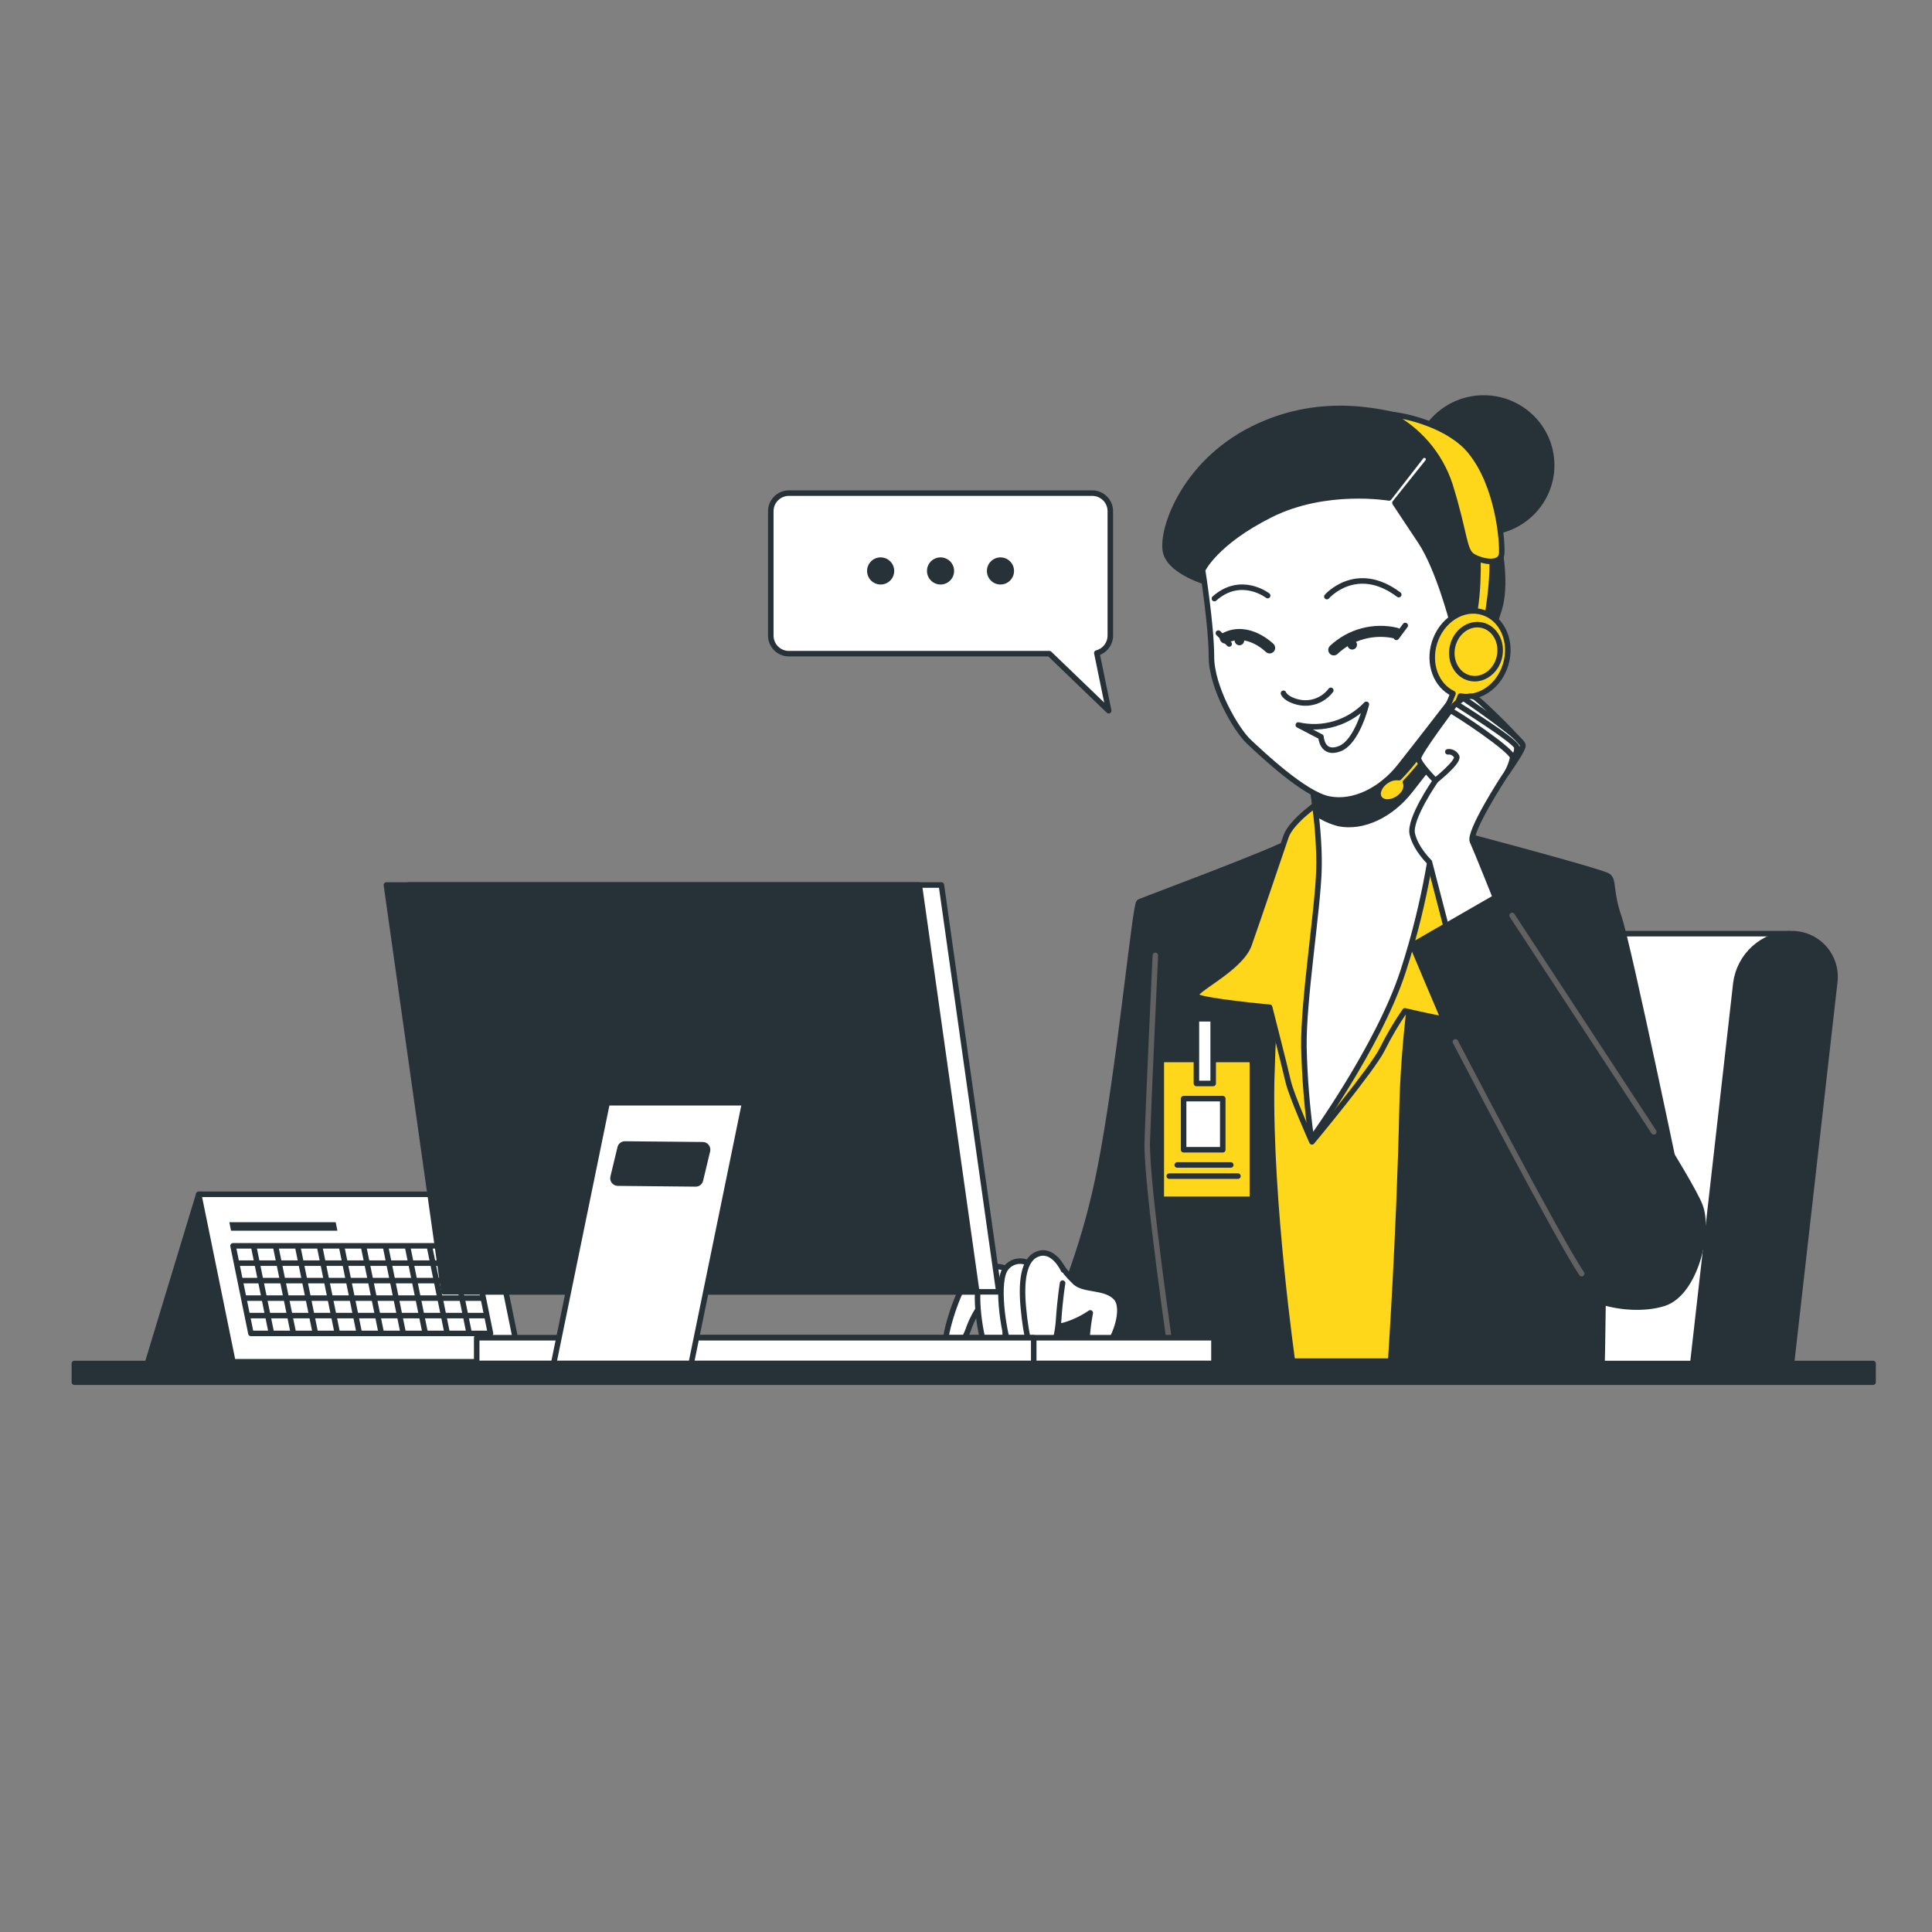 <svg width="350" height="350" viewBox="0 0 350 350" fill="none" xmlns="http://www.w3.org/2000/svg">
<rect x="0" y="0" width="350" height="350" fill="#808080" stroke="none"/>
<path d="M36.001 216.363L26.782 246.743H51.751L61.25 216.524L36.001 216.363Z" fill="#263238" stroke="#263238" stroke-linecap="round" stroke-linejoin="round"/>
<path d="M94.22 246.694H42.189L36.001 216.363H88.032L94.22 246.694Z" fill="white" stroke="#263238" stroke-linecap="round" stroke-linejoin="round"/>
<path d="M88.858 241.563H45.458L42.217 225.694H85.617L88.858 241.563Z" stroke="#263238" stroke-linecap="round" stroke-linejoin="round"/>
<path d="M45.948 225.757L49.161 241.493" stroke="#263238" stroke-linecap="round" stroke-linejoin="round"/>
<path d="M49.931 225.757L53.144 241.493" stroke="#263238" stroke-linecap="round" stroke-linejoin="round"/>
<path d="M53.914 225.757L57.127 241.493" stroke="#263238" stroke-linecap="round" stroke-linejoin="round"/>
<path d="M57.89 225.757L61.103 241.493" stroke="#263238" stroke-linecap="round" stroke-linejoin="round"/>
<path d="M61.873 225.757L65.086 241.493" stroke="#263238" stroke-linecap="round" stroke-linejoin="round"/>
<path d="M65.856 225.757L69.069 241.493" stroke="#263238" stroke-linecap="round" stroke-linejoin="round"/>
<path d="M69.832 225.757L73.045 241.493" stroke="#263238" stroke-linecap="round" stroke-linejoin="round"/>
<path d="M73.815 225.757L77.028 241.493" stroke="#263238" stroke-linecap="round" stroke-linejoin="round"/>
<path d="M77.791 225.757L81.004 241.493" stroke="#263238" stroke-linecap="round" stroke-linejoin="round"/>
<path d="M81.774 225.757L84.987 241.493" stroke="#263238" stroke-linecap="round" stroke-linejoin="round"/>
<path d="M42.959 228.83H86.114" stroke="#263238" stroke-linecap="round" stroke-linejoin="round"/>
<path d="M43.603 231.994H86.758" stroke="#263238" stroke-linecap="round" stroke-linejoin="round"/>
<path d="M44.254 235.165H87.402" stroke="#263238" stroke-linecap="round" stroke-linejoin="round"/>
<path d="M44.898 238.329H88.053" stroke="#263238" stroke-linecap="round" stroke-linejoin="round"/>
<path d="M61.124 222.95H41.853L41.545 221.41H60.809L61.124 222.95Z" fill="#263238"/>
<path d="M324.1 169.141H261.338C258.385 169.211 255.554 170.334 253.356 172.308C251.158 174.283 249.739 176.978 249.354 179.907L241.654 247.968H315.154L324.1 169.141Z" fill="white" stroke="#263238" stroke-linecap="round" stroke-linejoin="round"/>
<path d="M324.429 169.141C321.975 169.199 319.623 170.132 317.797 171.773C315.972 173.414 314.793 175.653 314.475 178.087L306.558 247.968H324.436L332.36 178.087C332.523 176.96 332.439 175.812 332.112 174.721C331.786 173.631 331.226 172.625 330.471 171.773C329.716 170.921 328.784 170.245 327.741 169.79C326.697 169.335 325.567 169.114 324.429 169.141Z" fill="#263238" stroke="#263238" stroke-linecap="round" stroke-linejoin="round"/>
<path d="M241.003 148.694C236.592 151.843 231.825 154.461 226.8 156.492C217.889 160.202 214.305 161.322 214.305 161.322L216.776 246.582H281.47C281.47 246.582 273.175 193.123 273.175 175.182C273.175 157.241 273.917 153.741 273.917 153.741L252.637 148.295L241.003 148.694Z" fill="#FFD71A" stroke="#263238" stroke-linecap="round" stroke-linejoin="round"/>
<path d="M233.947 152.284C231.93 166.765 230.733 181.348 230.363 195.964C229.992 217.867 234.199 247.064 234.199 247.064H186.802C192.696 235.914 196.911 223.955 199.311 211.574C202.811 193.843 205.611 163.785 206.353 163.414C207.095 163.043 232.218 153.74 233.947 152.284Z" fill="#263238" stroke="#263238" stroke-linecap="round" stroke-linejoin="round"/>
<path d="M212.422 247.071C212.422 247.071 207.592 214.402 207.837 206.73C208.082 199.058 209.3 173.074 209.3 173.074" stroke="#616161" stroke-linecap="round" stroke-linejoin="round"/>
<path d="M260.554 150.059C260.554 150.059 254.492 177.898 253.995 200.795C253.498 223.692 251.895 247.198 251.895 247.198H290.22C290.22 247.198 290.717 226.282 290.22 219.107C289.723 211.932 289.723 213.416 289.723 213.416L304.577 217.252C304.577 217.252 295.043 171.339 293.314 166.271C291.585 161.203 292.446 159.586 291.333 158.718C290.22 157.85 260.554 150.059 260.554 150.059Z" fill="#263238" stroke="#263238" stroke-linecap="round" stroke-linejoin="round"/>
<path d="M191.331 228.144C192.33 229.675 193.505 231.085 194.831 232.344C196.532 233.8 200.179 233.044 202.118 235.032C204.057 237.02 201.936 243.089 199.486 245.21C195.286 248.829 197.512 237.846 197.512 237.846C196.031 238.861 194.395 239.629 192.668 240.121C190.288 240.667 184.163 238.805 182.112 238.721C180.061 238.637 177.212 238.245 176.12 235.963C175.028 233.681 181.804 230.93 184.814 229.838C186.94 229.108 189.119 228.541 191.331 228.144Z" fill="white" stroke="#263238" stroke-linecap="round" stroke-linejoin="round"/>
<path d="M178.367 231.364C177.72 231.191 177.036 231.212 176.4 231.423C175.765 231.635 175.205 232.028 174.79 232.554C173.39 234.395 170.59 242.711 171.409 244.314C172.228 245.917 174.349 243.67 175.357 241.031C175.787 239.759 176.36 238.54 177.065 237.398C177.065 237.398 178.171 237.937 178.948 236.495C179.725 235.053 180.509 232.89 178.367 231.364Z" fill="white" stroke="#263238" stroke-linecap="round" stroke-linejoin="round"/>
<path d="M182.329 229.914C181.651 229.524 180.858 229.381 180.087 229.508C179.315 229.636 178.611 230.027 178.094 230.614C176.127 232.714 177.478 241.542 178.521 244.244C179.564 246.946 181.538 246.61 181.832 244.944C182.126 243.278 182.462 234.968 182.567 233.043C182.654 231.994 182.574 230.938 182.329 229.914Z" fill="white" stroke="#263238" stroke-linecap="round" stroke-linejoin="round"/>
<path d="M186.529 228.963C185.86 228.542 185.059 228.38 184.279 228.509C183.498 228.638 182.792 229.049 182.294 229.663C180.341 231.882 181.783 241.22 182.854 244.09C183.925 246.96 185.899 246.624 186.179 244.839C186.459 243.054 186.711 234.283 186.795 232.239C186.867 231.14 186.777 230.036 186.529 228.963Z" fill="white" stroke="#263238" stroke-linecap="round" stroke-linejoin="round"/>
<path d="M192.675 230.096C192.675 230.096 191.044 226.449 188.384 227.051C185.724 227.653 184.884 231.251 185.374 236.711C185.864 242.171 186.886 246.511 188.37 246.665C189.854 246.819 191.471 243.522 191.765 239.259C192.059 234.996 192.5 232.448 192.5 232.448" fill="white"/>
<path d="M192.675 230.096C192.675 230.096 191.044 226.449 188.384 227.051C185.724 227.653 184.884 231.251 185.374 236.711C185.864 242.171 186.886 246.511 188.37 246.665C189.854 246.819 191.471 243.522 191.765 239.259C192.059 234.996 192.5 232.448 192.5 232.448" stroke="#263238" stroke-linecap="round" stroke-linejoin="round"/>
<path d="M226.877 191.939H210.378V217.265H226.877V191.939Z" fill="#FFD71A" stroke="#263238" stroke-linecap="round" stroke-linejoin="round"/>
<path d="M219.779 184.562H216.741V196.28H219.779V184.562Z" fill="white" stroke="#263238" stroke-linecap="round" stroke-linejoin="round"/>
<path d="M221.515 199.03H214.424V208.291H221.515V199.03Z" fill="white" stroke="#263238" stroke-linecap="round" stroke-linejoin="round"/>
<path d="M213.269 211.043H222.964" stroke="#263238" stroke-linecap="round" stroke-linejoin="round"/>
<path d="M211.82 213.065H224.266" stroke="#263238" stroke-linecap="round" stroke-linejoin="round"/>
<path d="M239.274 145.109C239.274 145.109 233.947 148.693 232.974 151.542C232.001 154.391 227.899 166.515 226.289 171.093C224.679 175.671 215.523 179.633 216.762 180.501C218.001 181.369 230.006 182.475 230.006 182.475C230.006 182.475 232.729 193.122 233.345 195.845C233.961 198.568 237.678 206.856 237.678 206.856C237.678 206.856 248.689 193.612 250.425 190.056C251.618 187.651 252.982 185.336 254.506 183.126C254.506 183.126 259.21 184.239 262.206 184.736C265.202 185.233 273.343 185.968 272.972 184.61C272.601 183.252 268.52 177.309 266.91 171.492C265.3 165.675 266.287 152.928 264.313 147.979C262.339 143.03 258.013 142.288 256.515 141.917C255.017 141.546 241.5 143.002 239.274 145.109Z" fill="#FFD71A" stroke="#263238" stroke-linecap="round" stroke-linejoin="round"/>
<path d="M237.538 141.273C237.538 141.273 239.148 150.303 238.938 157.604C238.728 164.905 236.089 181.243 236.215 189.657C236.34 195.247 236.794 200.824 237.573 206.359C237.573 206.359 249.704 189.657 254.156 176.042C258.608 162.427 259.847 150.8 259.847 149.932C259.847 149.064 260.092 128.897 260.092 128.897C260.092 128.897 247.191 142.386 237.538 141.273Z" fill="white" stroke="#263238" stroke-linecap="round" stroke-linejoin="round"/>
<path d="M259.959 137.458C260.008 132.922 260.057 128.897 260.057 128.897C260.057 128.897 247.191 142.386 237.538 141.273C237.538 141.273 237.993 143.814 238.378 147.293C239.641 148.158 241.042 148.8 242.522 149.19C246.988 150.086 251.993 147.587 255.388 143.296C256.641 141.714 258.3 139.558 259.959 137.458Z" fill="#263238" stroke="#263238" stroke-linecap="round" stroke-linejoin="round"/>
<path d="M268.786 96.474C275.586 96.474 281.099 91.017 281.099 84.287C281.099 77.556 275.586 72.1 268.786 72.1C261.986 72.1 256.473 77.556 256.473 84.287C256.473 91.017 261.986 96.474 268.786 96.474Z" fill="#263238" stroke="#263238" stroke-linecap="round" stroke-linejoin="round"/>
<path d="M218.925 105.581C218.925 105.581 212.317 103.789 211.225 100.219C210.133 96.649 214.088 84.119 226.954 77.7C239.82 71.281 251.622 74.837 256.802 76.265C261.982 77.693 265.741 80.381 269.136 89.852C272.531 99.323 272.706 106.652 271.635 110.222C270.998 112.357 270.222 114.447 269.311 116.48C269.311 116.48 262.703 117.18 260.911 114.513C259.119 111.846 259.84 98.413 252.154 95.214C244.468 92.015 229.817 93.814 226.254 96.999C222.691 100.184 218.925 105.581 218.925 105.581Z" fill="#263238" stroke="#263238" stroke-linecap="round" stroke-linejoin="round"/>
<path d="M217.854 103.257C217.854 103.257 219.464 113.442 219.464 118.979C219.464 124.516 223.93 132.209 226.254 134.379C228.578 136.549 236.264 143.85 240.73 144.746C245.196 145.642 250.201 143.136 253.596 138.845C256.991 134.554 263.606 125.979 263.606 125.979C265.081 126.143 266.567 125.787 267.807 124.971C269.047 124.156 269.963 122.932 270.396 121.513C272.188 116.326 271.292 110.432 268.254 109.718C265.216 109.004 263.074 112.574 263.074 112.574C263.074 112.574 260.568 102.928 257.355 98.098L252.707 91.098L258.636 83.685C258.701 83.605 258.748 83.511 258.776 83.412C258.803 83.312 258.81 83.208 258.795 83.106C258.781 83.003 258.746 82.905 258.692 82.817C258.638 82.729 258.567 82.653 258.482 82.593C258.323 82.479 258.125 82.43 257.931 82.458C257.737 82.485 257.561 82.586 257.439 82.74L251.636 90.209C251.636 90.209 240.198 88.242 230.188 93.247C220.178 98.252 217.854 103.257 217.854 103.257Z" fill="white" stroke="#263238" stroke-linecap="round" stroke-linejoin="round"/>
<path d="M254.576 113.315L252.966 115.464" stroke="#263238" stroke-linecap="round" stroke-linejoin="round"/>
<path d="M232.512 125.594C232.512 125.594 232.869 126.665 235.193 127.204C236.277 127.456 237.412 127.388 238.458 127.007C239.504 126.627 240.418 125.951 241.087 125.062" stroke="#263238" stroke-linecap="round" stroke-linejoin="round"/>
<path d="M235.2 131.341C237.404 131.838 239.699 131.753 241.86 131.096C244.021 130.438 245.974 129.229 247.527 127.589C247.527 127.589 245.924 134.379 242.704 135.632C239.484 136.885 239.309 133.483 239.309 133.483L235.2 131.341Z" stroke="#263238" stroke-linecap="round" stroke-linejoin="round"/>
<path d="M241.626 117.733C243.107 116.338 244.909 115.332 246.873 114.802C248.837 114.272 250.901 114.235 252.882 114.695" stroke="#263238" stroke-width="2" stroke-linecap="round" stroke-linejoin="round"/>
<path d="M230.006 117.376C230.006 117.376 226.079 113.442 221.963 115.584" stroke="#263238" stroke-width="2" stroke-linecap="round" stroke-linejoin="round"/>
<path d="M220.717 114.694L222.677 116.661" stroke="#263238" stroke-linecap="round" stroke-linejoin="round"/>
<path d="M240.373 108.08C240.373 108.08 245.7 101.941 253.4 107.723" stroke="#263238" stroke-linecap="round" stroke-linejoin="round"/>
<path d="M229.649 107.898C229.649 107.898 224.826 104.146 219.996 108.437" stroke="#263238" stroke-linecap="round" stroke-linejoin="round"/>
<path d="M245.833 116.773C245.84 116.948 245.794 117.12 245.701 117.268C245.609 117.416 245.474 117.533 245.314 117.603C245.154 117.673 244.976 117.693 244.805 117.66C244.633 117.628 244.475 117.545 244.352 117.421C244.228 117.298 244.145 117.14 244.113 116.968C244.08 116.797 244.101 116.619 244.171 116.459C244.241 116.3 244.357 116.164 244.505 116.072C244.653 115.979 244.826 115.933 245 115.94C245.218 115.949 245.425 116.039 245.579 116.194C245.734 116.348 245.824 116.555 245.833 116.773Z" fill="#263238"/>
<path d="M225.4 116.025C225.401 116.197 225.352 116.366 225.257 116.509C225.163 116.653 225.028 116.765 224.869 116.832C224.711 116.899 224.536 116.917 224.367 116.884C224.198 116.852 224.043 116.769 223.921 116.648C223.799 116.527 223.715 116.373 223.681 116.204C223.647 116.035 223.664 115.861 223.729 115.702C223.795 115.543 223.906 115.407 224.049 115.311C224.192 115.215 224.36 115.164 224.532 115.164C224.761 115.164 224.981 115.255 225.143 115.416C225.306 115.577 225.398 115.796 225.4 116.025Z" fill="#263238"/>
<path d="M267.631 98.595C267.631 98.595 268.247 106.638 266.763 112.7L269.115 113.442C269.115 113.442 270.97 104.16 270.102 98.966L267.631 98.595Z" fill="#FFD71A" stroke="#263238" stroke-linecap="round" stroke-linejoin="round"/>
<path d="M251.643 75.067C254.231 76.359 256.537 78.15 258.428 80.338C260.319 82.526 261.758 85.067 262.661 87.814C265.503 96.97 265.132 99.819 266.861 100.806C268.59 101.793 271.936 102.416 272.055 100.19C272.174 97.964 271.404 88.031 266.455 81.871C262.745 77.181 254.737 75.193 251.643 75.067Z" fill="#FFD71A" stroke="#263238" stroke-linecap="round" stroke-linejoin="round"/>
<path d="M268.611 110.929C265.048 109.837 261.135 112.329 259.861 116.466C258.685 120.295 260.183 124.201 263.221 125.643C260.991 131.31 257.673 136.487 253.456 140.882C252.635 140.781 251.806 140.99 251.132 141.47C249.858 142.331 249.298 143.738 249.893 144.62C250.488 145.502 251.993 145.516 253.274 144.662C254.555 143.808 255.01 142.562 254.604 141.708C258.916 137.207 262.299 131.9 264.558 126.091C267.96 126.791 271.558 124.355 272.755 120.414C274.029 116.27 272.174 112.021 268.611 110.929Z" fill="#FFD71A" stroke="#263238" stroke-linecap="round" stroke-linejoin="round"/>
<path d="M271.635 119.02C271.033 121.666 268.646 123.388 266.301 122.856C263.956 122.324 262.542 119.741 263.144 117.095C263.746 114.449 266.133 112.727 268.478 113.252C270.823 113.777 272.237 116.367 271.635 119.02Z" fill="#FFD71A" stroke="#263238" stroke-linecap="round" stroke-linejoin="round"/>
<path d="M270.949 162.679C270.949 162.679 267.484 154.02 266.749 152.41C266.014 150.8 272.069 141.273 273.049 139.908C274.029 138.543 275.891 135.708 275.891 135.085C275.891 134.462 268.842 127.532 267.351 126.419C265.86 125.306 263.396 127.819 263.396 127.819C263.396 127.819 256.963 136.359 256.963 137.346C256.963 138.333 260.05 141.427 260.05 141.427C260.05 141.427 255.227 148.357 255.85 151.08C256.473 153.803 258.944 156.155 258.944 156.155L262.409 169.518L270.949 162.679Z" fill="white" stroke="#263238" stroke-linecap="round" stroke-linejoin="round"/>
<path d="M260.057 141.393C260.057 141.393 264.257 138.054 263.893 137.067C263.749 136.774 263.517 136.533 263.23 136.378C262.943 136.222 262.614 136.16 262.29 136.199" stroke="#263238" stroke-linecap="round" stroke-linejoin="round"/>
<path d="M263.032 128.897C263.403 128.897 274.288 136.072 274.043 137.297C273.827 138.202 273.495 139.075 273.056 139.894" stroke="#263238" stroke-linecap="round" stroke-linejoin="round"/>
<path d="M264.271 127.784C264.271 127.784 274.54 134.217 274.771 135.33C274.817 135.696 274.773 136.067 274.644 136.412C274.515 136.757 274.304 137.066 274.029 137.311" stroke="#263238" stroke-linecap="round" stroke-linejoin="round"/>
<path d="M265.384 126.672C265.384 126.672 276.15 133.973 275.884 135.072C275.589 135.973 275.128 136.811 274.526 137.543" stroke="#263238" stroke-linecap="round" stroke-linejoin="round"/>
<path d="M272.433 161.692L255.85 171.24C255.85 171.24 277.382 222.466 281.344 229.396C285.306 236.326 295.946 237.936 301.518 236.081C307.09 234.226 309.806 223.089 307.951 218.385C306.096 213.681 292.726 193.122 286.3 182.846C279.874 172.57 272.433 161.692 272.433 161.692Z" fill="#263238" stroke="#263238" stroke-linecap="round" stroke-linejoin="round"/>
<path d="M263.669 188.74C263.669 188.74 281.869 223.74 286.531 230.74" stroke="#616161" stroke-linecap="round" stroke-linejoin="round"/>
<path d="M273.931 165.844L299.6 205.044" stroke="#616161" stroke-linecap="round" stroke-linejoin="round"/>
<path d="M201.145 115.143V92.61C201.145 91.741 200.8 90.908 200.185 90.293C199.571 89.679 198.738 89.334 197.869 89.334H142.912C142.043 89.334 141.21 89.679 140.596 90.293C139.981 90.908 139.636 91.741 139.636 92.61V115.143C139.636 116.012 139.981 116.845 140.596 117.459C141.21 118.074 142.043 118.419 142.912 118.419H190.106L200.851 128.758L198.702 118.3C199.4 118.116 200.018 117.707 200.46 117.137C200.902 116.566 201.142 115.865 201.145 115.143Z" fill="white" stroke="#263238" stroke-linecap="round" stroke-linejoin="round"/>
<path d="M159.537 105.889C160.894 105.889 161.994 104.789 161.994 103.432C161.994 102.075 160.894 100.975 159.537 100.975C158.18 100.975 157.08 102.075 157.08 103.432C157.08 104.789 158.18 105.889 159.537 105.889Z" fill="#263238"/>
<path d="M170.387 105.889C171.744 105.889 172.844 104.789 172.844 103.432C172.844 102.075 171.744 100.975 170.387 100.975C169.03 100.975 167.93 102.075 167.93 103.432C167.93 104.789 169.03 105.889 170.387 105.889Z" fill="#263238"/>
<path d="M181.244 105.889C182.601 105.889 183.701 104.789 183.701 103.432C183.701 102.075 182.601 100.975 181.244 100.975C179.887 100.975 178.787 102.075 178.787 103.432C178.787 104.789 179.887 105.889 181.244 105.889Z" fill="#263238"/>
<path d="M104.139 247.009H219.919V242.34H104.139V247.009Z" fill="white" stroke="#263238" stroke-linecap="round" stroke-linejoin="round"/>
<path d="M86.359 247.009H187.271V242.34H86.359V247.009Z" fill="white" stroke="#263238" stroke-linecap="round" stroke-linejoin="round"/>
<path d="M84.406 234.031H180.95L170.541 160.328H73.997L84.406 234.031Z" fill="white" stroke="#263238" stroke-linecap="round" stroke-linejoin="round"/>
<path d="M80.409 234.031H176.953L166.544 160.328H70L80.409 234.031Z" fill="#263238" stroke="#263238" stroke-linecap="round" stroke-linejoin="round"/>
<path d="M109.991 199.773L100.303 247.009H125.216L134.904 199.773H109.991ZM126.889 213.773C126.849 213.972 126.741 214.15 126.584 214.277C126.427 214.405 126.23 214.474 126.028 214.473L111.916 214.333C111.784 214.332 111.654 214.3 111.535 214.242C111.417 214.183 111.313 214.098 111.232 213.994C111.151 213.89 111.094 213.769 111.066 213.64C111.037 213.511 111.039 213.377 111.069 213.248L112.343 207.949C112.383 207.751 112.491 207.573 112.648 207.445C112.805 207.318 113.002 207.249 113.204 207.249L127.323 207.382C127.455 207.385 127.584 207.417 127.701 207.476C127.819 207.536 127.922 207.62 128.002 207.724C128.083 207.828 128.139 207.949 128.167 208.078C128.195 208.206 128.193 208.339 128.163 208.467L126.889 213.773Z" fill="white" stroke="#263238" stroke-linecap="round" stroke-linejoin="round"/>
<path d="M13.475 250.397L339.325 250.397V247.009L13.475 247.009V250.397Z" fill="#263238" stroke="#263238" stroke-linecap="round" stroke-linejoin="round"/>
</svg>
